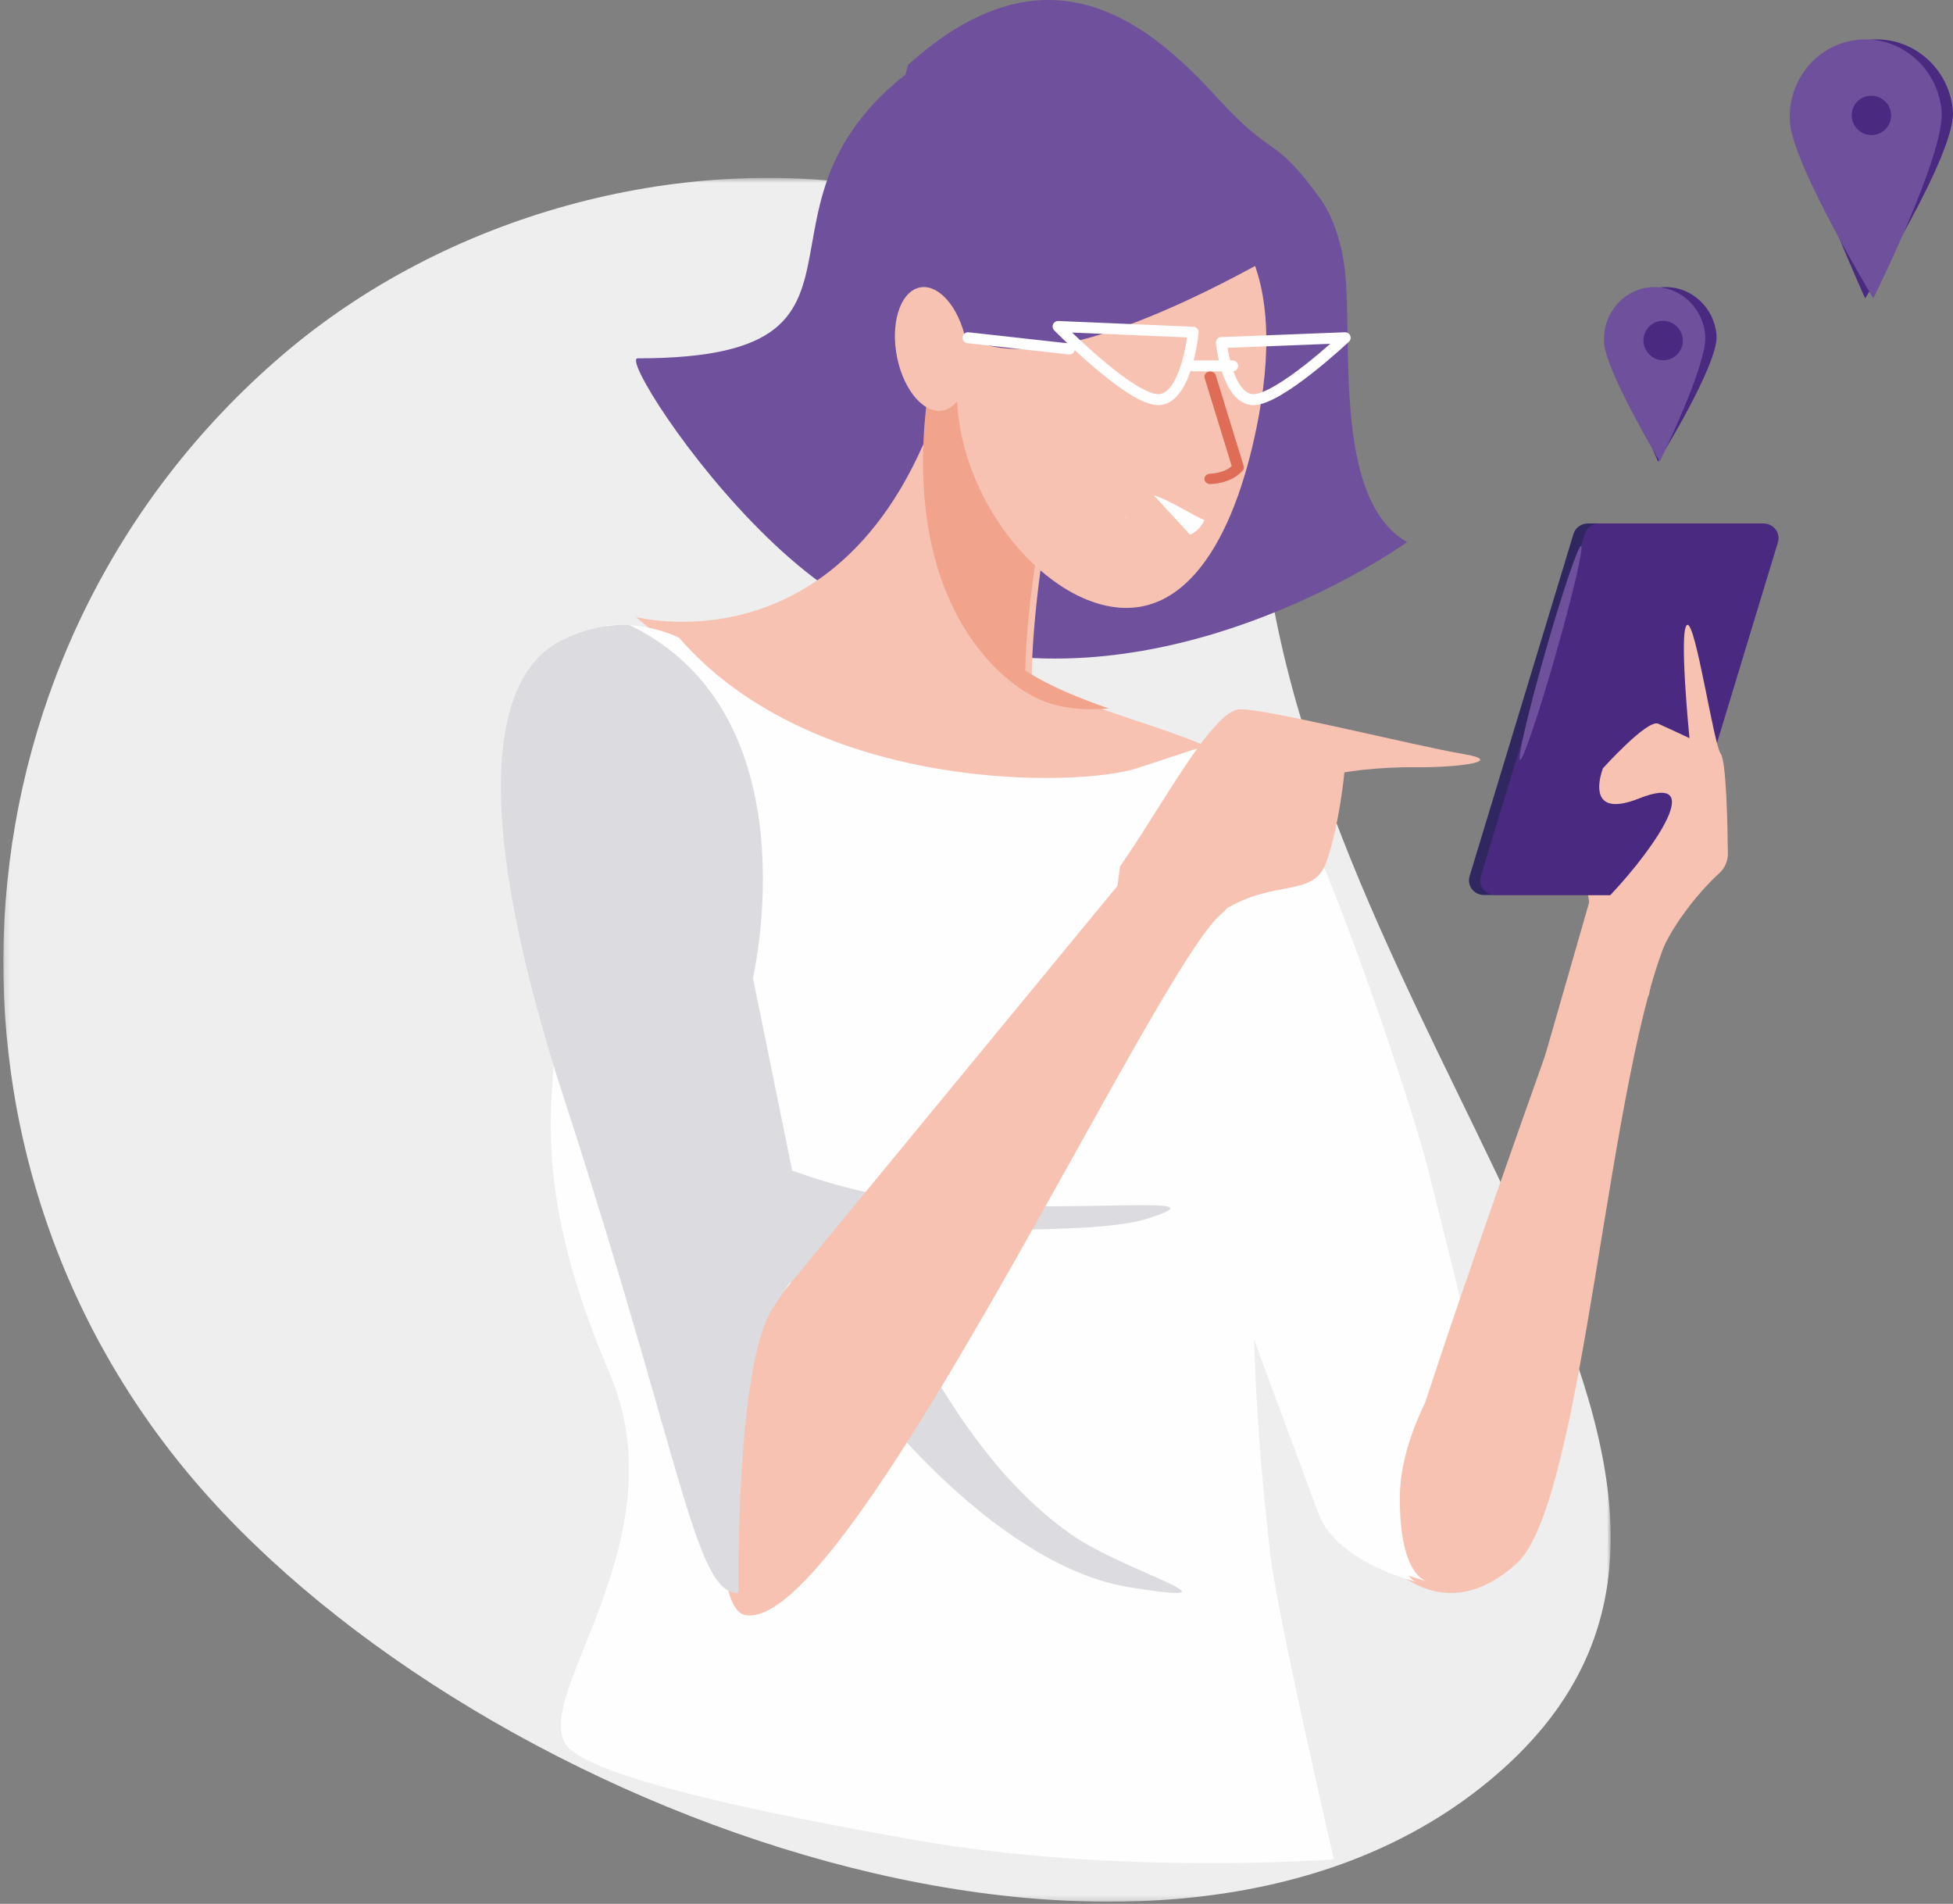 <?xml version="1.0" encoding="UTF-8"?>
<svg width="356px" height="347px" viewBox="0 0 356 347" version="1.1" xmlns="http://www.w3.org/2000/svg" xmlns:xlink="http://www.w3.org/1999/xlink">
    <rect x="0" y="0" width="356" height="347" fill="#808080" stroke="none"/>
    <title>0DA3C137-770F-403B-9251-A7645CD6AC19</title>
    <defs>
        <polygon id="path-1" points="0.841 0.618 293.842 0.618 293.842 314.808 0.841 314.808"></polygon>
    </defs>
    <g id="🏗-Radar-covid-QR" stroke="none" stroke-width="1" fill="none" fill-rule="evenodd">
        <g id="2-Radar-covid-generar-QR-publico-y-privado--" transform="translate(-165, -1050)">
            <g id="Group-24" transform="translate(165, 1050)">
                <g id="Group-53" transform="translate(147.222, 189.285) scale(-1, 1) translate(-147.222, -189.285) translate(0, 31.804)">
                    <mask id="mask-2" fill="white">
                        <use xlink:href="#path-1"></use>
                    </mask>
                    <g id="Clip-52"></g>
                    <path d="M243.242,33.143 C304.066,85.487 311.038,177.342 258.817,238.308 C206.594,299.274 82.573,344.063 21.75,291.72 C-39.074,239.375 50.878,163.32 63.7,70.176 C74.656,-9.423 182.417,-19.202 243.242,33.143" id="Fill-51" fill="#EEEEEE" mask="url(#mask-2)"></path>
                </g>
                <path d="M247.936,11.832 C223.279,-10.401 205.17,2.862 191.686,17.683 C180.936,29.497 181.588,24.077 172.708,36.317 C171.39,38.134 168.839,42.85 168.182,50.446 C167.018,63.928 170.142,91.28 156.968,98.805 C156.968,98.805 194.042,125.577 234.217,118.992 C274.393,112.408 247.936,11.832 247.936,11.832" id="Fill-54" fill="#6F509C" transform="translate(206.726, 60.017) scale(-1, 1) translate(-206.726, -60.017) "></path>
                <path d="M132.017,7.182 C179.326,33.701 137.316,65.31 190.526,65.31 C195.129,65.31 145.286,139.097 123.748,104.776 C102.207,70.457 132.017,7.182 132.017,7.182" id="Fill-56" fill="#6F509C" transform="translate(153.378, 60.53) scale(-1, 1) translate(-153.378, -60.53) "></path>
                <path d="M136.075,60.53 C149.996,124.39 194.928,112.451 194.928,112.451 C194.928,112.451 161.714,141.695 140.53,142.59 C132.488,142.931 122.077,137.38 122.711,126.96 C123.348,116.54 120.167,91.141 116.35,82.023 C112.532,72.905 136.075,60.53 136.075,60.53" id="Fill-58" fill="#F7C2B1" transform="translate(155.429, 101.568) scale(-1, 1) translate(-155.429, -101.568) "></path>
                <path d="M302.26,113.879 C290.123,132.517 258.336,130.187 247.354,145.331 C236.373,160.474 213.254,243.762 213.254,243.762 L188.979,159.309 C188.979,159.309 169.293,155.976 175.687,169.792 C187.056,194.366 191.296,273.645 203.625,284.906 C217.339,297.428 230.984,287.235 238.684,265.312 C246.133,244.105 264.693,198.333 277.986,180.859 C291.279,163.386 305.729,135.429 305.729,135.429 L302.26,113.879 Z" id="Fill-60" fill="#F7C2B1" transform="translate(240.069, 202.11) scale(-1, 1) translate(-240.069, -202.11) "></path>
                <path d="M252.703,116.272 C228.026,144.654 179.845,143.496 169.269,140.02 L158.692,136.546 C158.692,136.546 150.467,133.649 143.416,141.758 C136.365,149.868 119.325,200.841 116.388,212.424 C113.449,224.008 108.749,243.123 108.749,243.123 C108.749,243.123 121.355,258.039 121.355,273.1 C121.355,288.16 116.001,288.288 116.001,288.288 C116.001,288.288 131.665,284.828 135.19,275.561 C138.715,266.292 170.444,182.304 170.444,182.304 L257.993,184.043 C257.993,184.043 273.27,114.534 265.63,113.956 C257.993,113.376 252.703,116.272 252.703,116.272" id="Fill-62" fill="#FEFEFE" transform="translate(188.259, 201.084) scale(-1, 1) translate(-188.259, -201.084) "></path>
                <path d="M255.688,286.187 C255.401,286.286 255.228,286.286 255.228,286.286 C255.228,286.286 255.397,286.253 255.688,286.187" id="Fill-64" fill="#087CC0" transform="translate(255.458, 286.236) scale(-1, 1) translate(-255.458, -286.236) "></path>
                <path d="M214.907,245.092 C219.946,246.653 228.474,264.609 228.474,264.609 C228.474,264.609 247.856,222.062 253.671,163.124 L260.588,203.108 C251.038,228.928 236.049,269.443 233.701,275.749 C230.51,284.317 217.641,287.891 215.876,288.288 C216.358,288.124 217.425,287.476 218.308,284.903 C218.816,284.436 221.728,283.066 222.273,282.564 C226.923,278.27 224.985,268.121 221.885,256.802 C218.784,245.482 209.867,243.531 214.907,245.092" id="Fill-66" fill="#FEFEFE" transform="translate(236.991, 225.706) scale(-1, 1) translate(-236.991, -225.706) "></path>
                <path d="M243.147,140.553 C224.9,188.657 251.449,193.846 227.437,250.307 C214.027,281.841 243.879,311.259 234.438,318.99 C227.921,324.326 201.45,330.168 171.515,335.412 C134.541,341.89 95.412,338.892 95.412,338.892 C95.412,338.892 105.888,293.804 107.077,282.748 C108.267,271.691 113.432,227.84 106.688,196.803 C101.421,172.569 123.142,148.334 123.142,148.334 L159.436,146.587 L243.147,140.553 Z" id="Fill-68" fill="#FEFEFE" transform="translate(169.28, 240.069) scale(-1, 1) translate(-169.28, -240.069) "></path>
                <path d="M215.069,212.527 C218.174,201.048 201.881,216.089 175.117,218.86 C148.35,221.63 118.48,217.276 133.221,222.025 C147.961,226.775 188.305,219.652 180.933,234.692 C172.26,252.394 162.018,269.523 147.186,279.815 C137.489,286.544 114.214,292.877 136.713,289.314 C159.212,285.751 183.262,258.836 193.734,241.421 C204.208,224.004 214.378,215.086 215.069,212.527" id="Fill-70" fill="#DCDBDF" transform="translate(171.331, 249.303) scale(-1, 1) translate(-171.331, -249.303) "></path>
                <path d="M183.486,122.205 C183.24,110.413 180.285,90.288 176.828,82.432 C173.993,75.996 185.706,67.916 192.579,63.85 L198.389,63.608 C199.275,65.487 200.105,67.353 200.879,69.205 C207.015,108.419 188.654,124.623 179.893,127.883 C176.111,129.292 171.874,129.447 168.254,129.129 C173.662,127.256 178.932,125.126 183.486,122.205" id="Fill-72" fill="#F2A38B" transform="translate(185.182, 96.438) scale(-1, 1) translate(-185.182, -96.438) "></path>
                <path d="M175.783,75.785 C179.624,96.713 188.498,113.596 203.514,110.414 C218.531,107.232 234.316,85.126 230.161,64.262 C226.007,43.398 210.465,29.065 195.449,32.246 C180.432,35.429 170.664,47.899 175.783,75.785" id="Fill-74" fill="#F7C2B1" transform="translate(202.622, 71.303) scale(-1, 1) translate(-202.622, -71.303) "></path>
                <path d="M256.484,179.539 C256.484,179.539 284.533,257.687 285.868,265.8 C287.204,273.911 284.533,279.055 283.769,279.055 C283.005,279.055 259.155,236.715 259.155,236.715 L256.484,179.539 Z" id="Fill-76" fill="#F7C2B1" transform="translate(271.36, 229.297) scale(-1, 1) translate(-271.36, -229.297) "></path>
                <path d="M296.368,176.461 C294.29,168.314 297.522,157.994 297.522,157.994 L288.288,159.351 L296.368,176.461 Z" id="Fill-78" fill="#F7C2B1" transform="translate(292.905, 167.228) scale(-1, 1) translate(-292.905, -167.228) "></path>
                <path d="M289.427,163.124 L319.421,163.124 C321.243,163.124 322.549,161.401 322.029,159.688 L303.094,97.321 C302.749,96.188 301.69,95.412 300.487,95.412 L270.491,95.412 C268.671,95.412 267.364,97.135 267.885,98.85 L286.819,161.215 C287.163,162.348 288.224,163.124 289.427,163.124" id="Fill-80" fill="#302660" transform="translate(294.957, 129.268) scale(-1, 1) translate(-294.957, -129.268) "></path>
                <path d="M291.479,163.124 L321.473,163.124 C323.295,163.124 324.601,161.401 324.081,159.688 L305.146,97.321 C304.803,96.188 303.742,95.412 302.538,95.412 L272.544,95.412 C270.724,95.412 269.416,97.135 269.937,98.85 L288.871,161.215 C289.215,162.348 290.276,163.124 291.479,163.124" id="Fill-82" fill="#4A2981" transform="translate(297.009, 129.268) scale(-1, 1) translate(-297.009, -129.268) "></path>
                <path d="M283.59,118.754 C286.662,129.518 288.729,138.359 288.208,138.5 C287.687,138.641 284.774,130.028 281.702,119.263 C278.629,108.499 276.563,99.658 277.083,99.518 C277.604,99.378 280.518,107.989 283.59,118.754" id="Fill-84" fill="#6F509C" transform="translate(282.646, 119.009) scale(-1, 1) translate(-282.646, -119.009) "></path>
                <path d="M304.722,181.591 C303.874,171.555 295.198,162.149 291.898,159.146 C290.895,158.235 290.329,156.94 290.34,155.582 C290.388,150.581 290.61,138.771 291.641,137.392 C292.956,135.635 296.242,113.025 297.777,113.904 C299.311,114.781 297.339,134.538 297.339,134.538 C297.339,134.538 301.063,132.782 303.034,131.904 C305.006,131.026 313.111,140.026 313.111,140.026 C313.111,140.026 316.913,149.647 306.522,145.526 C294.182,140.632 303.437,154.285 311.664,163.043 C318.442,170.26 312.674,171.856 312.674,171.856 L307.197,171.637 L304.722,181.591 Z" id="Fill-86" fill="#F7C2B1" transform="translate(302.651, 147.735) scale(-1, 1) translate(-302.651, -147.735) "></path>
                <path d="M172.357,44.446 C232.652,79.345 235.965,55.906 235.965,55.906 L232.387,22.571 L196.607,24.523 L172.357,44.446 Z" id="Fill-88" fill="#6F509C" transform="translate(204.161, 43.089) scale(-1, 1) translate(-204.161, -43.089) "></path>
                <path d="M163.546,61.973 C162.259,68.138 164.015,73.869 167.466,74.772 C170.916,75.677 174.755,71.411 176.04,65.245 C177.325,59.079 175.569,53.348 172.12,52.443 C168.67,51.54 164.831,55.806 163.546,61.973" id="Fill-90" fill="#F7C2B1" transform="translate(169.793, 63.608) scale(-1, 1) translate(-169.793, -63.608) "></path>
                <path d="M220.177,294.366 C201.495,297.934 145.718,177.021 133.458,166.657 C124.996,159.501 144.387,151.839 144.387,151.839 L223.309,247.748 C223.309,247.748 227.941,292.882 220.177,294.366" id="Fill-92" fill="#F7C2B1" transform="translate(178, 223.141) scale(-1, 1) translate(-178, -223.141) "></path>
                <path d="M264.686,157.904 C257.102,147.094 247.807,129.337 242.809,129.268 C237.81,129.2 210.55,136.015 202.302,137.392 C194.053,138.766 203.105,139.908 210.759,139.842 C218.413,139.775 223.796,140.782 223.796,140.782 C223.796,140.782 224.633,150.015 227.01,156.929 C229.387,163.846 236.166,159.985 245.812,165.893 C255.459,171.802 269.821,196.98 269.821,196.98 L264.686,157.904 Z" id="Fill-94" fill="#F7C2B1" transform="translate(234.427, 163.124) scale(-1, 1) translate(-234.427, -163.124) "></path>
                <path d="M124.339,113.912 C90.467,130.19 101.799,178.225 101.799,178.225 L91.308,229.709 C91.308,229.709 91.422,227.952 98.226,238.525 C105.032,249.097 104.413,290.337 104.413,290.337 C112.348,290.672 114.51,267.066 136.15,200.458 C157.789,133.849 143.724,120.465 137.017,116.906 C130.312,113.348 124.339,113.912 124.339,113.912" id="Fill-96" fill="#DCDBDF" transform="translate(119.522, 202.11) scale(-1, 1) translate(-119.522, -202.11) "></path>
                <path d="M210.317,94.736 C210.317,94.736 210.951,96.578 212.933,97.464 L219.55,90.282 C216.69,91.068 211.328,94.61 210.317,94.736" id="Fill-98" fill="#FEFEFE" transform="translate(214.934, 93.873) scale(-1, 1) translate(-214.934, -93.873) "></path>
                <path d="M204.161,95.015 C204.841,94.627 205.525,94.215 206.213,93.757 L204.161,95.015 Z" id="Fill-100" fill="#FEFEFE" transform="translate(205.187, 94.386) scale(-1, 1) translate(-205.187, -94.386) "></path>
                <line x1="194.928" y1="61.556" x2="176.461" y2="63.608" id="Stroke-102" stroke="#FEFEFE" stroke-width="2" stroke-linecap="round" stroke-linejoin="round" transform="translate(185.695, 62.582) scale(-1, 1) translate(-185.695, -62.582) "></line>
                <path d="M222.628,61.556 L245.199,62.441 C245.199,62.441 244.157,72.493 239.563,72.834 C234.97,73.178 222.628,61.556 222.628,61.556 Z" id="Stroke-104" stroke="#FEFEFE" stroke-width="2" stroke-linecap="round" stroke-linejoin="round" transform="translate(233.914, 67.199) scale(-1, 1) translate(-233.914, -67.199) "></path>
                <path d="M217.499,59.504 L192.876,60.549 C192.876,60.549 194.012,72.428 199.024,72.833 C204.036,73.237 217.499,59.504 217.499,59.504 Z" id="Stroke-106" stroke="#FEFEFE" stroke-width="2" stroke-linecap="round" stroke-linejoin="round" transform="translate(205.187, 66.173) scale(-1, 1) translate(-205.187, -66.173) "></path>
                <line x1="217.499" y1="66.686" x2="224.68" y2="66.686" id="Stroke-108" stroke="#FEFEFE" stroke-width="2" stroke-linecap="round" stroke-linejoin="round" transform="translate(221.089, 66.686) scale(-1, 1) translate(-221.089, -66.686) "></line>
                <path d="M225.683,88.231 C225.663,88.231 225.645,88.231 225.627,88.229 C221.423,88.03 219.783,85.781 219.714,85.685 C219.555,85.458 219.51,85.183 219.588,84.926 L224.669,68.406 C224.824,67.903 225.394,67.607 225.961,67.746 C226.522,67.886 226.848,68.406 226.694,68.909 L221.759,84.953 C222.256,85.403 223.471,86.236 225.736,86.343 C226.316,86.37 226.761,86.815 226.73,87.336 C226.701,87.839 226.237,88.231 225.683,88.231" id="Fill-110" fill="#DF6C56" transform="translate(223.141, 77.971) scale(-1, 1) translate(-223.141, -77.971) "></path>
                <path d="M312.878,62.561 C312.451,67.797 305.12,84.127 305.12,84.127 C305.12,84.127 294.029,66.334 294.456,61.098 C294.882,55.863 299.351,51.947 304.439,52.352 C309.526,52.754 313.304,57.326 312.878,62.561" id="Fill-112" fill="#4A2981" transform="translate(303.677, 68.225) scale(-1, 1) translate(-303.677, -68.225) "></path>
                <path d="M310.826,62.623 C310.399,67.888 300.71,84.127 300.71,84.127 C300.71,84.127 291.981,66.417 292.407,61.15 C292.834,55.885 297.303,51.945 302.388,52.352 C307.475,52.758 311.252,57.356 310.826,62.623" id="Fill-114" fill="#6F509C" transform="translate(301.625, 68.225) scale(-1, 1) translate(-301.625, -68.225) "></path>
                <path d="M306.742,62.345 C306.578,64.323 304.839,65.801 302.865,65.649 C300.889,65.496 299.42,63.77 299.586,61.793 C299.752,59.816 301.488,58.337 303.465,58.489 C305.441,58.641 306.908,60.368 306.742,62.345" id="Fill-116" fill="#4A2981" transform="translate(303.164, 62.069) scale(-1, 1) translate(-303.164, -62.069) "></path>
                <path d="M355.951,22.374 C355.311,30.143 344.315,54.375 344.315,54.375 C344.315,54.375 327.678,27.972 328.318,20.205 C328.958,12.435 335.662,6.624 343.293,7.224 C350.924,7.823 356.591,14.606 355.951,22.374" id="Fill-118" fill="#4A2981" transform="translate(342.15, 30.778) scale(-1, 1) translate(-342.15, -30.778) "></path>
                <path d="M353.899,22.465 C353.259,30.28 338.726,54.375 338.726,54.375 C338.726,54.375 325.631,28.095 326.271,20.282 C326.91,12.468 333.613,6.622 341.243,7.224 C348.873,7.827 354.539,14.651 353.899,22.465" id="Fill-120" fill="#6F509C" transform="translate(340.098, 30.778) scale(-1, 1) translate(-340.098, -30.778) "></path>
                <path d="M344.702,21.308 C344.537,23.286 342.8,24.764 340.824,24.612 C338.848,24.46 337.381,22.733 337.546,20.755 C337.711,18.779 339.448,17.298 341.424,17.452 C343.4,17.604 344.868,19.331 344.702,21.308" id="Fill-122" fill="#4A2981" transform="translate(341.124, 21.032) scale(-1, 1) translate(-341.124, -21.032) "></path>
            </g>
        </g>
    </g>
</svg>